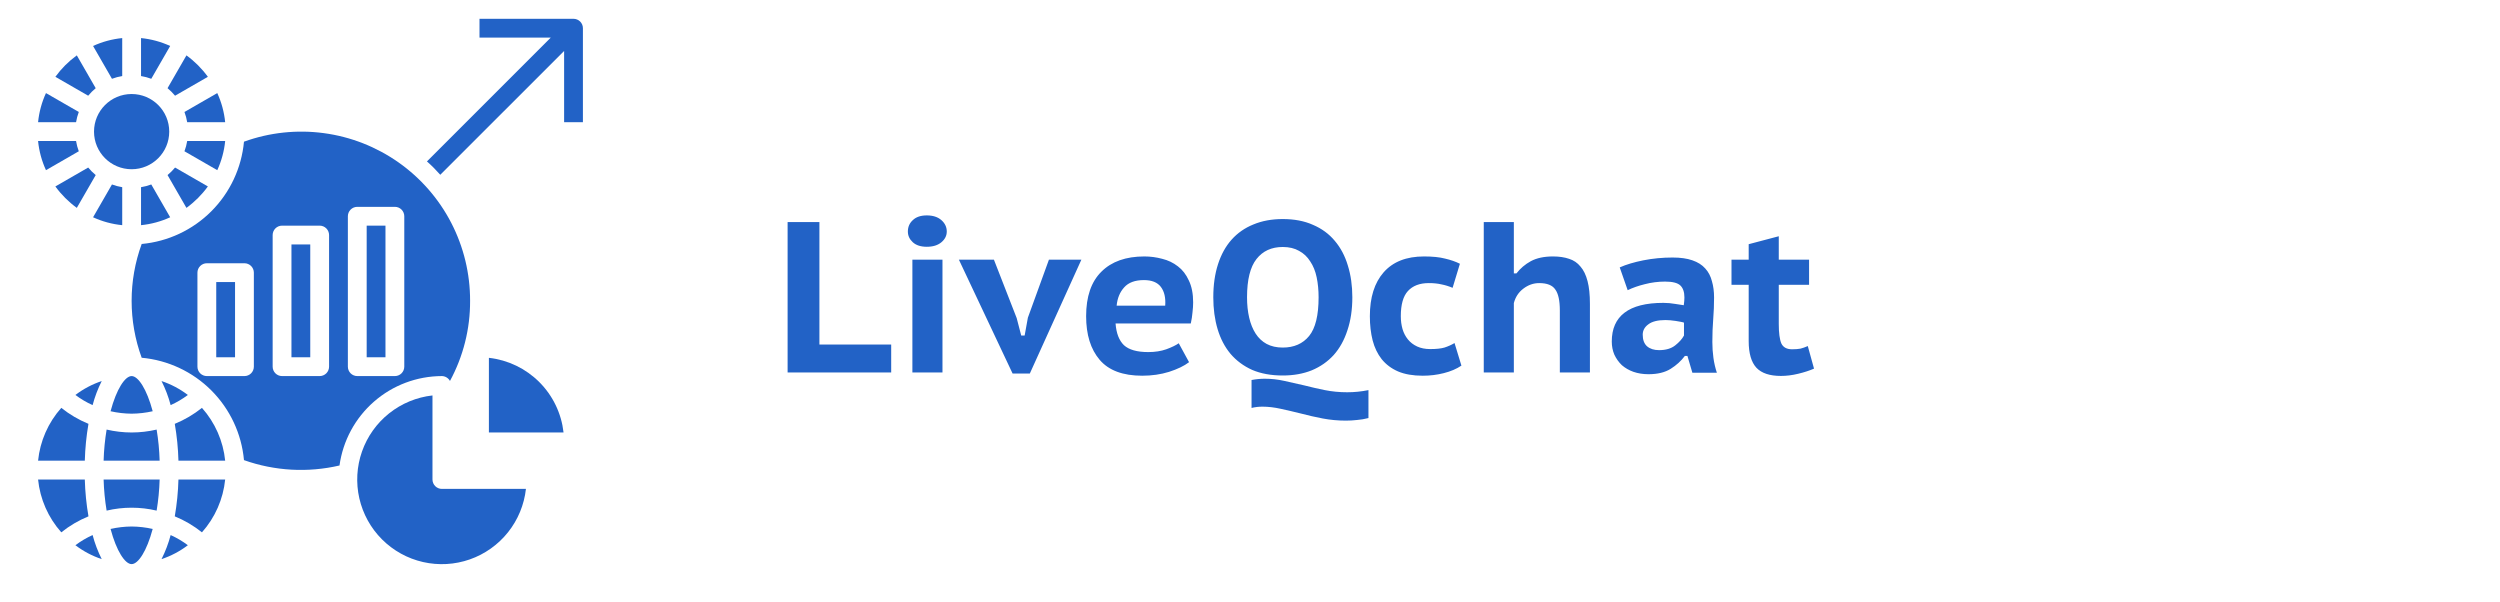<svg width="349" height="84" viewBox="0 0 349 84" fill="none" xmlns="http://www.w3.org/2000/svg">
<path d="M124.41 52H109.95V31H114.39V48.1H124.41V52ZM127.369 36.25H131.569V52H127.369V36.25ZM126.739 32.32C126.739 31.68 126.969 31.15 127.429 30.73C127.889 30.29 128.539 30.07 129.379 30.07C130.239 30.07 130.919 30.29 131.419 30.73C131.919 31.17 132.169 31.7 132.169 32.32C132.169 32.9 131.919 33.4 131.419 33.82C130.919 34.24 130.239 34.45 129.379 34.45C128.539 34.45 127.889 34.24 127.429 33.82C126.969 33.4 126.739 32.9 126.739 32.32ZM141.931 44.41L142.561 46.84H143.041L143.491 44.35L146.431 36.25H150.961L143.761 52.15H141.361L133.861 36.25H138.751L141.931 44.41ZM165.993 50.56C165.313 51.08 164.383 51.53 163.203 51.91C162.043 52.27 160.793 52.45 159.453 52.45C156.753 52.45 154.773 51.71 153.513 50.23C152.253 48.75 151.623 46.72 151.623 44.14C151.623 41.4 152.333 39.33 153.753 37.93C155.173 36.51 157.173 35.8 159.753 35.8C160.593 35.8 161.423 35.91 162.243 36.13C163.063 36.33 163.793 36.68 164.433 37.18C165.073 37.66 165.583 38.32 165.963 39.16C166.363 39.98 166.563 41 166.563 42.22C166.563 42.64 166.533 43.1 166.473 43.6C166.433 44.1 166.353 44.62 166.233 45.16H155.733C155.833 46.52 156.223 47.53 156.903 48.19C157.603 48.83 158.733 49.15 160.293 49.15C161.233 49.15 162.073 49.02 162.813 48.76C163.573 48.48 164.153 48.2 164.553 47.92L165.993 50.56ZM159.693 39.1C158.453 39.1 157.533 39.44 156.933 40.12C156.333 40.78 155.983 41.63 155.883 42.67H162.663C162.743 41.57 162.543 40.7 162.063 40.06C161.583 39.42 160.793 39.1 159.693 39.1ZM191.036 58.36C190.496 58.5 189.966 58.59 189.446 58.63C188.926 58.69 188.406 58.72 187.886 58.72C186.786 58.72 185.706 58.62 184.646 58.42C183.606 58.22 182.596 57.99 181.616 57.73C180.656 57.49 179.716 57.27 178.796 57.07C177.896 56.87 177.046 56.77 176.246 56.77C175.706 56.77 175.196 56.83 174.716 56.95V53.05C175.336 52.93 175.956 52.87 176.576 52.87C177.476 52.87 178.376 52.97 179.276 53.17C180.196 53.37 181.126 53.58 182.066 53.8C183.006 54.04 183.966 54.26 184.946 54.46C185.946 54.66 186.986 54.76 188.066 54.76C189.066 54.76 190.056 54.66 191.036 54.46V58.36ZM169.376 41.5C169.376 39.78 169.596 38.24 170.036 36.88C170.476 35.52 171.106 34.38 171.926 33.46C172.766 32.52 173.786 31.81 174.986 31.33C176.186 30.83 177.546 30.58 179.066 30.58C180.686 30.58 182.096 30.85 183.296 31.39C184.516 31.91 185.526 32.65 186.326 33.61C187.146 34.57 187.756 35.72 188.156 37.06C188.576 38.4 188.786 39.88 188.786 41.5C188.786 43.22 188.556 44.76 188.096 46.12C187.656 47.48 187.016 48.63 186.176 49.57C185.336 50.49 184.316 51.2 183.116 51.7C181.916 52.18 180.566 52.42 179.066 52.42C177.446 52.42 176.026 52.16 174.806 51.64C173.606 51.1 172.596 50.35 171.776 49.39C170.976 48.43 170.376 47.28 169.976 45.94C169.576 44.6 169.376 43.12 169.376 41.5ZM174.086 41.5C174.086 42.54 174.186 43.49 174.386 44.35C174.586 45.21 174.886 45.95 175.286 46.57C175.686 47.19 176.196 47.67 176.816 48.01C177.456 48.35 178.206 48.52 179.066 48.52C180.646 48.52 181.876 47.98 182.756 46.9C183.636 45.82 184.076 44.02 184.076 41.5C184.076 40.5 183.986 39.57 183.806 38.71C183.626 37.85 183.326 37.11 182.906 36.49C182.506 35.85 181.986 35.36 181.346 35.02C180.726 34.66 179.966 34.48 179.066 34.48C177.506 34.48 176.286 35.04 175.406 36.16C174.526 37.28 174.086 39.06 174.086 41.5ZM204.013 51.04C203.333 51.5 202.513 51.85 201.553 52.09C200.613 52.33 199.633 52.45 198.613 52.45C197.253 52.45 196.103 52.25 195.163 51.85C194.243 51.45 193.483 50.88 192.883 50.14C192.303 49.4 191.883 48.53 191.623 47.53C191.363 46.51 191.233 45.38 191.233 44.14C191.233 41.52 191.873 39.48 193.153 38.02C194.453 36.54 196.333 35.8 198.793 35.8C199.993 35.8 200.973 35.9 201.733 36.1C202.513 36.28 203.203 36.52 203.803 36.82L202.783 40.18C202.263 39.96 201.743 39.8 201.223 39.7C200.723 39.58 200.133 39.52 199.453 39.52C198.193 39.52 197.223 39.89 196.543 40.63C195.883 41.35 195.553 42.52 195.553 44.14C195.553 44.78 195.633 45.38 195.793 45.94C195.953 46.48 196.203 46.96 196.543 47.38C196.883 47.8 197.313 48.13 197.833 48.37C198.353 48.61 198.963 48.73 199.663 48.73C200.503 48.73 201.163 48.66 201.643 48.52C202.143 48.36 202.613 48.15 203.053 47.89L204.013 51.04ZM217.753 52V43.33C217.753 41.97 217.543 41 217.123 40.42C216.723 39.82 215.973 39.52 214.873 39.52C214.073 39.52 213.333 39.78 212.653 40.3C211.993 40.8 211.553 41.47 211.333 42.31V52H207.133V31H211.333V38.17H211.693C212.233 37.47 212.903 36.9 213.703 36.46C214.523 36.02 215.553 35.8 216.793 35.8C217.653 35.8 218.403 35.91 219.043 36.13C219.683 36.33 220.213 36.69 220.633 37.21C221.073 37.71 221.403 38.39 221.623 39.25C221.843 40.09 221.953 41.14 221.953 42.4V52H217.753ZM226.114 37.33C227.014 36.93 228.114 36.6 229.414 36.34C230.734 36.08 232.094 35.95 233.494 35.95C234.594 35.95 235.514 36.08 236.254 36.34C237.014 36.6 237.614 36.98 238.054 37.48C238.494 37.96 238.804 38.55 238.984 39.25C239.184 39.93 239.284 40.69 239.284 41.53C239.284 42.55 239.244 43.56 239.164 44.56C239.084 45.56 239.044 46.62 239.044 47.74C239.044 48.5 239.094 49.24 239.194 49.96C239.294 50.68 239.454 51.37 239.674 52.03H236.254L235.564 49.69H235.204C234.684 50.39 234.024 50.99 233.224 51.49C232.424 51.99 231.394 52.24 230.134 52.24C229.374 52.24 228.674 52.13 228.034 51.91C227.414 51.69 226.874 51.38 226.414 50.98C225.974 50.56 225.624 50.07 225.364 49.51C225.124 48.95 225.004 48.34 225.004 47.68C225.004 45.9 225.594 44.56 226.774 43.66C227.974 42.74 229.784 42.28 232.204 42.28C232.764 42.28 233.324 42.33 233.884 42.43C234.444 42.51 234.834 42.57 235.054 42.61C235.114 42.19 235.144 41.83 235.144 41.53C235.144 40.77 234.954 40.21 234.574 39.85C234.194 39.49 233.484 39.31 232.444 39.31C231.484 39.31 230.544 39.43 229.624 39.67C228.724 39.89 227.924 40.17 227.224 40.51L226.114 37.33ZM231.604 48.88C232.544 48.88 233.294 48.66 233.854 48.22C234.414 47.78 234.824 47.32 235.084 46.84V45.04C234.984 45 234.824 44.96 234.604 44.92C234.404 44.88 234.174 44.84 233.914 44.8C233.674 44.76 233.424 44.73 233.164 44.71C232.924 44.69 232.704 44.68 232.504 44.68C231.424 44.68 230.624 44.88 230.104 45.28C229.584 45.66 229.324 46.14 229.324 46.72C229.324 47.44 229.524 47.98 229.924 48.34C230.344 48.7 230.904 48.88 231.604 48.88ZM241.717 36.25H244.117V34.09L248.317 32.98V36.25H252.547V39.76H248.317V45.22C248.317 46.48 248.437 47.39 248.677 47.95C248.937 48.49 249.437 48.76 250.177 48.76C250.637 48.76 251.027 48.73 251.347 48.67C251.667 48.59 252.007 48.47 252.367 48.31L253.237 51.46C252.597 51.74 251.857 51.98 251.017 52.18C250.197 52.38 249.397 52.48 248.617 52.48C247.057 52.48 245.917 52.1 245.197 51.34C244.477 50.56 244.117 49.32 244.117 47.62V39.76H241.717V36.25Z" fill="#2262C6"/>
<path d="M10.999 21.118C10.824 20.655 10.697 20.176 10.618 19.688H5.315C5.455 21.095 5.828 22.47 6.418 23.756L10.999 21.118Z" fill="#2262C6"/>
<path d="M7.73 26.027C8.564 27.176 9.574 28.186 10.723 29.019L13.361 24.439C12.979 24.122 12.627 23.771 12.311 23.389L7.73 26.027Z" fill="#2262C6"/>
<path d="M10.999 15.632L6.418 12.994C5.828 14.28 5.455 15.655 5.315 17.063H10.618C10.697 16.575 10.824 16.095 10.999 15.632Z" fill="#2262C6"/>
<path d="M11.839 66.938H5.315C5.592 69.676 6.727 72.258 8.557 74.314C9.708 73.392 10.986 72.641 12.35 72.082C12.057 70.382 11.886 68.662 11.839 66.938Z" fill="#2262C6"/>
<path d="M13.361 12.311L10.723 7.73C9.574 8.564 8.564 9.574 7.73 10.723L12.311 13.361C12.627 12.979 12.979 12.627 13.361 12.311Z" fill="#2262C6"/>
<path d="M12.35 59.168C10.986 58.609 9.708 57.858 8.557 56.937C6.727 58.992 5.592 61.574 5.315 64.313H11.839C11.886 62.588 12.057 60.868 12.35 59.168Z" fill="#2262C6"/>
<path d="M17.062 26.132C16.573 26.053 16.094 25.925 15.631 25.751L12.993 30.332C14.279 30.922 15.654 31.294 17.062 31.434V26.132Z" fill="#2262C6"/>
<path d="M21.315 57.409C20.488 54.311 19.293 52.5 18.375 52.5C17.456 52.5 16.261 54.311 15.435 57.409C16.399 57.628 17.385 57.742 18.375 57.75C19.364 57.742 20.35 57.628 21.315 57.409Z" fill="#2262C6"/>
<path d="M26.132 17.063H31.434C31.294 15.655 30.922 14.28 30.332 12.994L25.751 15.632C25.925 16.095 26.053 16.575 26.132 17.063Z" fill="#2262C6"/>
<path d="M19.688 26.132V31.434C21.095 31.294 22.47 30.922 23.756 30.332L21.118 25.751C20.655 25.925 20.176 26.053 19.688 26.132Z" fill="#2262C6"/>
<path d="M29.019 26.027L24.439 23.389C24.122 23.771 23.771 24.122 23.389 24.439L26.027 29.019C27.176 28.186 28.186 27.176 29.019 26.027Z" fill="#2262C6"/>
<path d="M10.526 76.112C11.636 76.958 12.878 77.614 14.201 78.054C13.661 76.982 13.235 75.856 12.928 74.694C12.078 75.077 11.273 75.552 10.526 76.112Z" fill="#2262C6"/>
<path d="M68.25 49.954V60.375H78.671C78.374 57.714 77.18 55.232 75.287 53.339C73.393 51.445 70.912 50.251 68.25 49.954Z" fill="#2262C6"/>
<path d="M18.375 23.625C21.274 23.625 23.625 21.274 23.625 18.375C23.625 15.476 21.274 13.125 18.375 13.125C15.476 13.125 13.125 15.476 13.125 18.375C13.125 21.274 15.476 23.625 18.375 23.625Z" fill="#2262C6"/>
<path d="M31.434 19.688H26.132C26.053 20.176 25.925 20.655 25.751 21.118L30.332 23.756C30.922 22.47 31.294 21.095 31.434 19.688Z" fill="#2262C6"/>
<path d="M23.756 6.418C22.47 5.828 21.095 5.455 19.688 5.315V10.618C20.176 10.697 20.655 10.824 21.118 10.999L23.756 6.418Z" fill="#2262C6"/>
<path d="M24.439 13.361L29.019 10.723C28.186 9.574 27.176 8.564 26.027 7.73L23.389 12.311C23.771 12.627 24.122 12.979 24.439 13.361Z" fill="#2262C6"/>
<path d="M17.062 10.618V5.315C15.654 5.455 14.279 5.828 12.993 6.418L15.631 10.999C16.094 10.824 16.573 10.697 17.062 10.618Z" fill="#2262C6"/>
<path d="M40.688 34.125H43.312V49.875H40.688V34.125Z" fill="#2262C6"/>
<path d="M30.188 39.375H32.812V49.875H30.188V39.375Z" fill="#2262C6"/>
<path d="M60.374 66.938V55.204C58.163 55.45 56.066 56.316 54.325 57.701C52.584 59.087 51.27 60.935 50.534 63.035C49.797 65.135 49.669 67.399 50.163 69.569C50.658 71.738 51.755 73.724 53.328 75.297C54.901 76.87 56.887 77.967 59.056 78.461C61.225 78.956 63.49 78.827 65.59 78.091C67.689 77.355 69.538 76.04 70.924 74.299C72.309 72.558 73.175 70.462 73.421 68.25H61.687C61.339 68.25 61.005 68.112 60.759 67.866C60.513 67.62 60.374 67.286 60.374 66.938Z" fill="#2262C6"/>
<path d="M24.399 59.168C24.693 60.868 24.864 62.588 24.911 64.313H31.434C31.158 61.574 30.023 58.992 28.192 56.937C27.041 57.858 25.764 58.609 24.399 59.168Z" fill="#2262C6"/>
<path d="M61.688 52.5C61.919 52.504 62.146 52.569 62.344 52.689C62.542 52.809 62.705 52.979 62.816 53.182C64.676 49.75 65.642 45.904 65.625 42C65.636 38.211 64.734 34.476 62.994 31.111C61.254 27.745 58.727 24.849 55.629 22.669C52.531 20.488 48.953 19.087 45.198 18.584C41.443 18.081 37.622 18.491 34.059 19.779C33.72 23.452 32.106 26.89 29.498 29.498C26.89 32.106 23.452 33.72 19.779 34.059C17.907 39.188 17.907 44.812 19.779 49.941C23.455 50.279 26.896 51.893 29.505 54.504C32.113 57.115 33.725 60.558 34.059 64.234C38.341 65.753 42.969 66.013 47.394 64.982C47.872 61.528 49.581 58.362 52.207 56.069C54.834 53.775 58.2 52.508 61.688 52.5ZM35.438 51.188C35.438 51.536 35.299 51.869 35.053 52.116C34.807 52.362 34.473 52.5 34.125 52.5H28.875C28.527 52.5 28.193 52.362 27.947 52.116C27.701 51.869 27.562 51.536 27.562 51.188V38.062C27.562 37.714 27.701 37.381 27.947 37.134C28.193 36.888 28.527 36.75 28.875 36.75H34.125C34.473 36.75 34.807 36.888 35.053 37.134C35.299 37.381 35.438 37.714 35.438 38.062V51.188ZM45.938 51.188C45.938 51.536 45.799 51.869 45.553 52.116C45.307 52.362 44.973 52.5 44.625 52.5H39.375C39.027 52.5 38.693 52.362 38.447 52.116C38.201 51.869 38.062 51.536 38.062 51.188V32.812C38.062 32.464 38.201 32.131 38.447 31.884C38.693 31.638 39.027 31.5 39.375 31.5H44.625C44.973 31.5 45.307 31.638 45.553 31.884C45.799 32.131 45.938 32.464 45.938 32.812V51.188ZM48.562 51.188V30.188C48.562 29.839 48.701 29.506 48.947 29.259C49.193 29.013 49.527 28.875 49.875 28.875H55.125C55.473 28.875 55.807 29.013 56.053 29.259C56.299 29.506 56.438 29.839 56.438 30.188V51.188C56.438 51.536 56.299 51.869 56.053 52.116C55.807 52.362 55.473 52.5 55.125 52.5H49.875C49.527 52.5 49.193 52.362 48.947 52.116C48.701 51.869 48.562 51.536 48.562 51.188Z" fill="#2262C6"/>
<path d="M51.188 31.5H53.812V49.875H51.188V31.5Z" fill="#2262C6"/>
<path d="M26.224 55.138C25.114 54.292 23.873 53.636 22.549 53.195C23.089 54.268 23.516 55.394 23.822 56.555C24.672 56.172 25.478 55.697 26.224 55.138Z" fill="#2262C6"/>
<path d="M18.375 60.375C17.2 60.373 16.028 60.236 14.884 59.968C14.647 61.405 14.506 62.856 14.464 64.312H22.286C22.244 62.856 22.104 61.405 21.866 59.968C20.722 60.236 19.551 60.373 18.375 60.375Z" fill="#2262C6"/>
<path d="M14.884 71.282C17.18 70.739 19.57 70.739 21.866 71.282C22.104 69.845 22.244 68.393 22.286 66.938H14.464C14.506 68.393 14.647 69.845 14.884 71.282Z" fill="#2262C6"/>
<path d="M15.435 73.841C16.261 76.939 17.456 78.75 18.375 78.75C19.293 78.75 20.488 76.939 21.315 73.841C20.35 73.622 19.364 73.508 18.375 73.5C17.385 73.508 16.399 73.622 15.435 73.841Z" fill="#2262C6"/>
<path d="M12.928 56.555C13.235 55.394 13.661 54.268 14.201 53.195C12.878 53.636 11.636 54.292 10.526 55.138C11.273 55.697 12.078 56.172 12.928 56.555Z" fill="#2262C6"/>
<path d="M24.399 72.082C25.764 72.641 27.041 73.392 28.192 74.314C30.023 72.258 31.158 69.676 31.434 66.938H24.911C24.864 68.662 24.693 70.382 24.399 72.082Z" fill="#2262C6"/>
<path d="M22.549 78.054C23.873 77.614 25.114 76.958 26.224 76.112C25.478 75.552 24.672 75.077 23.822 74.694C23.516 75.856 23.089 76.982 22.549 78.054Z" fill="#2262C6"/>
<path d="M80.062 2.625H66.938V5.25H76.886L59.601 22.536C60.261 23.117 60.883 23.739 61.464 24.399L78.75 7.114V17.062H81.375V3.938C81.375 3.589 81.237 3.256 80.99 3.009C80.744 2.763 80.411 2.625 80.062 2.625Z" fill="#2262C6"/>
</svg>
